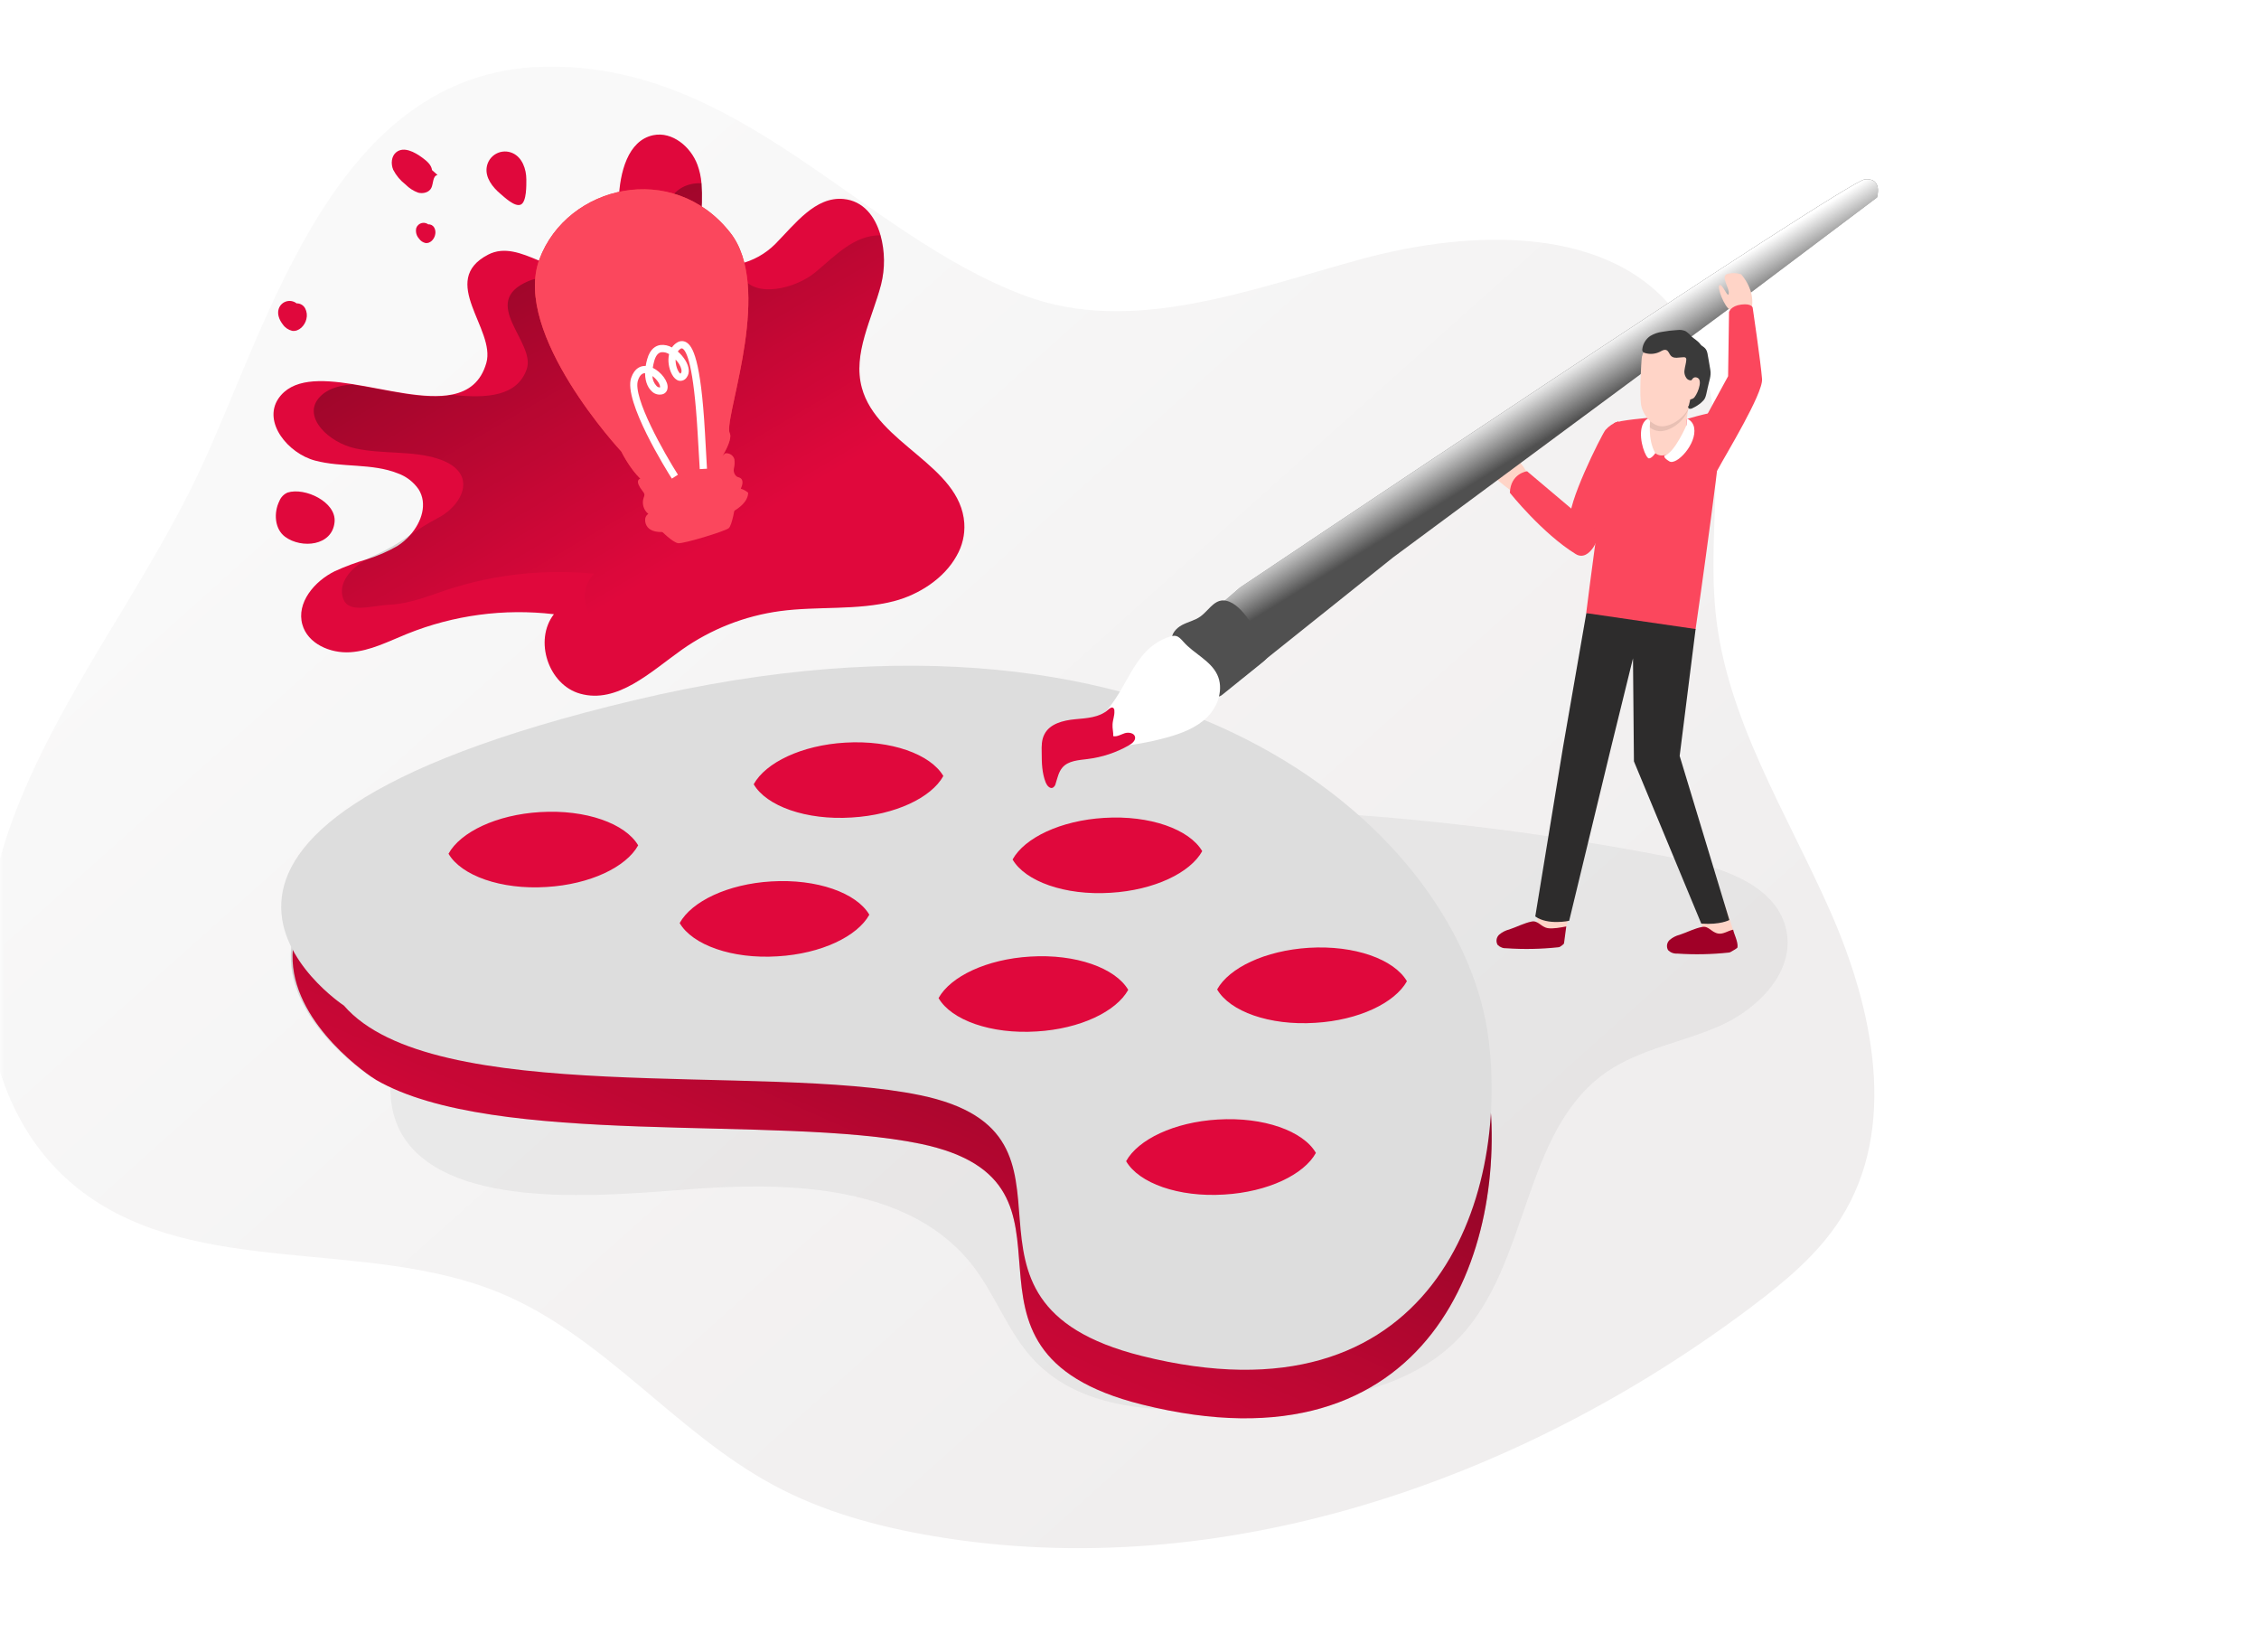 <svg width="305" height="223" viewBox="0 0 305 223" fill="none" xmlns="http://www.w3.org/2000/svg">
<mask id="mask0" mask-type="alpha" maskUnits="userSpaceOnUse" x="0" y="0" width="305" height="223">
<rect width="305" height="223" fill="#C4C4C4"/>
</mask>
<g mask="url(#mask0)">
<g filter="url(#filter0_dd)">
<path d="M29.147 65.15C21.492 81.61 9.681 96.138 3.511 113.178C-2.659 130.217 -1.451 152.02 13.228 162.984C28.754 174.581 51.502 169.099 69.491 176.536C83.499 182.328 93.109 195.319 106.438 202.49C113.061 206.065 120.438 208.08 127.891 209.351C166.733 215.982 207.136 202.001 238.414 178.466C242.983 175.03 247.472 171.315 250.519 166.516C258.294 154.276 254.941 138.21 249.093 124.973C243.245 111.735 235.077 99.026 233.627 84.669C232.26 71.106 236.73 55.87 228.697 44.746C219.726 32.323 200.768 32.899 185.791 36.98C170.813 41.059 154.898 47.309 140.382 41.918C118.201 33.662 101.778 10.274 75.216 11.017C47.212 11.804 38.46 45.12 29.147 65.15Z" fill="url(#paint0_linear)"/>
</g>
<path d="M130.194 70.617C130.296 72.174 129.928 73.726 129.137 75.071C127.484 78.058 124.104 80.275 120.683 81.161C115.693 82.436 110.429 81.812 105.324 82.496C100.563 83.14 96.027 84.919 92.099 87.684C87.852 90.688 83.359 95.066 78.321 93.643C74.042 92.452 72.056 86.437 74.785 82.917C68.059 82.125 61.242 83.038 54.961 85.571C52.45 86.584 49.987 87.875 47.29 88.05C44.592 88.225 41.545 86.906 40.822 84.307C39.996 81.379 42.447 78.463 45.192 77.117C46.607 76.47 48.068 75.927 49.562 75.492C50.977 75.056 52.339 74.463 53.622 73.724C54.273 73.321 54.859 72.823 55.362 72.246C56.952 70.462 57.746 67.983 56.507 66.037C55.822 65.056 54.851 64.312 53.726 63.907C50.214 62.501 46.197 63.152 42.542 62.179C38.887 61.206 35.467 57.014 37.568 53.836C39.428 51.083 43.269 51.17 47.56 51.85C52.216 52.573 57.38 54.011 61.067 53.256C63.256 52.807 64.925 51.587 65.664 48.993C66.955 44.44 59.125 37.897 65.91 34.373C70.28 32.113 75.075 38.116 79.688 36.173C82.949 34.794 83.414 30.444 83.545 26.904C83.676 23.365 84.737 18.959 88.213 18.248C90.768 17.727 93.275 19.813 94.172 22.264C94.459 23.054 94.64 23.878 94.709 24.715C94.844 26.485 94.79 28.265 94.546 30.023C94.415 31.314 94.3 32.677 94.864 33.825C95.793 35.708 97.808 36.102 99.881 35.621C101.683 35.189 103.332 34.271 104.649 32.967C107.342 30.242 110.084 26.487 113.913 26.865C116.539 27.123 118.164 29.185 118.887 31.767C119.483 33.942 119.508 36.234 118.959 38.422C117.743 43.062 115.101 47.73 116.365 52.358C118.414 59.93 129.654 62.815 130.194 70.617Z" fill="#E0083C"/>
<path opacity="0.8" d="M130.195 70.617C130.297 72.174 129.929 73.726 129.138 75.07C128.164 75.472 127.154 75.781 126.123 75.996C121.133 77.041 115.869 76.532 110.764 77.085C106.112 77.577 101.611 79.018 97.538 81.32C93.287 83.755 88.798 87.323 83.777 86.19C79.498 85.221 77.496 80.319 80.201 77.45C73.516 76.799 66.769 77.534 60.381 79.611C57.886 80.438 55.407 81.483 52.709 81.626C50.012 81.769 47.052 82.889 46.325 80.783C45.618 78.741 47.298 76.723 49.503 75.507C49.882 75.277 50.281 75.083 50.695 74.927C52.334 74.18 53.897 73.277 55.363 72.23C56.557 71.398 57.799 70.637 59.082 69.95C61.664 68.647 63.563 65.786 61.954 63.684C61.33 62.858 60.274 62.306 59.173 61.944C55.649 60.8 51.649 61.337 47.994 60.538C44.339 59.739 40.902 56.331 43.004 53.784C44.005 52.569 45.614 52.032 47.557 51.901C52.213 52.624 57.377 54.062 61.064 53.308C65.776 53.816 69.84 53.494 71.115 49.839C72.391 46.184 64.56 40.821 71.346 37.949C75.716 36.109 80.527 40.996 85.123 39.415C88.401 38.282 88.85 34.747 88.997 31.866C89.144 28.986 90.181 25.355 93.645 24.791C93.999 24.733 94.36 24.718 94.718 24.747C94.848 26.507 94.791 28.276 94.547 30.023C94.416 31.314 94.301 32.677 94.865 33.825C95.794 35.708 97.808 36.101 99.882 35.621C99.851 36.264 100.003 36.903 100.319 37.464C102.016 40.245 107.395 38.986 110.092 36.753C112.675 34.623 115.285 31.723 118.88 31.767C119.476 33.942 119.501 36.234 118.952 38.422C117.736 43.062 115.094 47.73 116.357 52.358C118.415 59.93 129.654 62.815 130.195 70.617Z" fill="url(#paint1_linear)"/>
<path d="M67.556 26.158C66.479 25.256 65.502 23.965 65.712 22.582C65.769 22.198 65.914 21.832 66.136 21.514C66.359 21.196 66.652 20.934 66.993 20.75C67.335 20.565 67.715 20.462 68.103 20.45C68.49 20.438 68.876 20.516 69.228 20.679C70.504 21.263 71.06 22.813 71.064 24.219C71.064 24.962 71.119 27.25 70.317 27.62C69.514 27.989 68.092 26.607 67.556 26.158Z" fill="#E0083C"/>
<path d="M38.822 66.497C38.323 66.713 37.928 67.117 37.726 67.622C36.931 69.211 37.066 71.42 38.501 72.472C40.717 74.097 44.857 73.716 45.171 70.486C45.445 67.765 41.146 65.746 38.822 66.497Z" fill="#E0083C"/>
<path d="M58.332 22.963C58.24 22.233 57.597 21.712 57.001 21.275C55.968 20.516 54.526 19.75 53.513 20.54C52.829 21.073 52.75 22.129 53.092 22.924C53.494 23.7 54.062 24.378 54.756 24.91C55.234 25.402 55.819 25.779 56.465 26.011C57.128 26.185 57.946 25.975 58.24 25.359C58.534 24.743 58.403 23.746 59.075 23.623" fill="#E0083C"/>
<path d="M40.206 41.099C40.021 40.906 39.789 40.764 39.532 40.688C39.276 40.612 39.004 40.604 38.744 40.665C38.484 40.726 38.244 40.854 38.048 41.036C37.852 41.218 37.707 41.448 37.627 41.703C37.397 42.418 37.718 43.201 38.179 43.793C38.481 44.232 38.936 44.542 39.455 44.663C40.36 44.794 41.167 43.948 41.366 43.074C41.491 42.59 41.433 42.076 41.203 41.632C41.09 41.417 40.917 41.239 40.706 41.119C40.495 40.999 40.253 40.943 40.011 40.956" fill="#E0083C"/>
<path d="M57.947 30.397C57.822 30.267 57.665 30.172 57.493 30.121C57.32 30.07 57.137 30.064 56.961 30.104C56.786 30.144 56.623 30.228 56.49 30.349C56.356 30.47 56.256 30.623 56.199 30.794C56.143 31.044 56.148 31.304 56.213 31.551C56.279 31.799 56.404 32.027 56.577 32.216C56.781 32.517 57.092 32.728 57.447 32.808C58.062 32.9 58.611 32.324 58.746 31.716C58.833 31.386 58.794 31.036 58.635 30.734C58.554 30.587 58.432 30.466 58.284 30.386C58.136 30.307 57.968 30.272 57.8 30.285" fill="#E0083C"/>
<path opacity="0.24" d="M95.178 160.402C108.229 159.58 123.298 160.529 131.331 170.855C134.453 174.871 136.122 179.937 139.622 183.631C146.467 190.87 157.829 190.723 167.769 190.051C178.218 189.348 189.687 188.192 196.957 180.652C206.599 170.652 205.475 152.655 216.889 144.738C221.477 141.559 227.254 140.717 232.343 138.425C237.432 136.133 242.275 131.194 241.21 125.712C240.042 119.669 232.867 117.19 226.848 115.983C183.431 107.329 138.793 106.727 95.158 114.207C83.86 116.149 72.164 118.863 63.376 126.224C56.249 132.184 47.946 147.34 56.042 155.428C64.341 163.732 84.932 161.05 95.178 160.402Z" fill="#C7C7C7"/>
<path d="M85.534 101.108C160.223 83.314 197.428 120.067 200.94 146.521C203.876 168.626 193.264 199.403 154.121 189.594C124.547 182.181 149.83 159.707 124.237 154.403C105.045 150.431 66.814 155.031 50.784 145.79C49.064 144.797 10.858 118.899 85.534 101.108Z" fill="#E0083C"/>
<path opacity="0.8" d="M85.534 101.108C160.223 83.314 197.428 120.067 200.94 146.521C203.876 168.626 193.264 199.403 154.12 189.594C124.547 182.181 149.83 159.707 124.237 154.403C104.77 150.363 65.67 155.166 50.085 145.369C48.663 144.475 10.857 118.899 85.534 101.108Z" fill="url(#paint2_linear)"/>
<path d="M46.436 135.751C46.436 135.751 10.856 112.343 85.532 94.553C160.209 76.763 197.426 113.515 200.938 139.966C203.874 162.071 193.263 192.852 154.119 183.039C124.545 175.626 149.828 153.152 124.235 147.848C102.981 143.442 58.378 149.564 46.436 135.751Z" fill="#DDDDDD"/>
<path d="M86.76 111.759C86.81 112.589 86.602 113.413 86.164 114.119C84.551 117.047 79.677 119.391 73.793 119.741C67.623 120.138 62.272 118.195 60.556 115.251C60.207 114.688 60.001 114.049 59.956 113.388C59.725 109.415 65.518 105.84 72.927 105.407C80.336 104.974 86.514 107.802 86.76 111.759Z" fill="url(#paint3_linear)"/>
<path d="M127.948 102.395C127.996 103.231 127.792 104.061 127.364 104.779C125.735 107.707 120.88 110.031 114.992 110.381C108.827 110.778 103.471 108.835 101.759 105.892C101.401 105.334 101.195 104.694 101.159 104.032C100.925 100.059 106.721 96.484 114.114 96.047C121.508 95.61 127.713 98.439 127.948 102.395Z" fill="url(#paint4_linear)"/>
<path d="M117.975 121.119C118.021 121.95 117.812 122.775 117.375 123.483C115.763 126.407 110.892 128.751 105.004 129.1C98.834 129.498 93.483 127.555 91.767 124.611C91.416 124.05 91.211 123.409 91.171 122.748C90.936 118.775 96.733 115.2 104.138 114.767C111.543 114.334 117.725 117.162 117.975 121.119Z" fill="url(#paint5_linear)"/>
<path d="M162.917 112.538C162.965 113.369 162.755 114.194 162.317 114.902C160.704 117.826 155.833 120.174 149.946 120.523C143.78 120.921 138.425 118.974 136.712 116.03C136.362 115.47 136.155 114.831 136.112 114.171C135.878 110.198 141.674 106.623 149.083 106.19C156.493 105.757 162.666 108.581 162.917 112.538Z" fill="url(#paint6_linear)"/>
<path d="M190.538 130.098C190.589 130.933 190.387 131.763 189.958 132.482C188.329 135.405 183.455 137.753 177.571 138.099C171.385 138.496 166.05 136.554 164.334 133.594C163.99 133.037 163.79 132.404 163.75 131.751C163.503 127.778 169.312 124.202 176.705 123.769C184.098 123.336 190.288 126.141 190.538 130.098Z" fill="url(#paint7_linear)"/>
<path d="M178.265 153.279C178.31 154.106 178.109 154.927 177.685 155.639C176.072 158.567 171.197 160.911 165.314 161.26C159.128 161.658 153.773 159.715 152.06 156.755C151.716 156.197 151.516 155.562 151.476 154.908C151.23 150.935 157.038 147.36 164.432 146.927C171.825 146.494 178.019 149.322 178.265 153.279Z" fill="url(#paint8_linear)"/>
<path d="M152.929 131.262C152.975 132.093 152.766 132.917 152.329 133.626C150.716 136.55 145.846 138.898 139.974 139.243C133.788 139.64 128.433 137.698 126.721 134.738C126.376 134.182 126.177 133.548 126.141 132.895C125.89 128.922 131.703 125.378 139.092 124.913C146.481 124.449 152.679 127.305 152.929 131.262Z" fill="url(#paint9_linear)"/>
<path d="M86.163 114.119C84.55 117.047 79.676 119.391 73.792 119.741C67.622 120.138 62.271 118.195 60.555 115.252C62.168 112.324 67.038 109.98 72.926 109.63C79.096 109.249 84.431 111.175 86.163 114.119Z" fill="#E0083C"/>
<path d="M127.366 104.759C125.738 107.687 120.883 110.011 114.995 110.361C108.829 110.758 103.474 108.816 101.762 105.872C103.375 102.948 108.229 100.6 114.117 100.254C120.303 99.885 125.638 101.815 127.366 104.759Z" fill="#E0083C"/>
<path d="M117.374 123.483C115.761 126.407 110.891 128.751 105.003 129.101C98.833 129.498 93.482 127.555 91.766 124.611C93.379 121.687 98.253 119.339 104.137 118.99C110.307 118.616 115.646 120.539 117.374 123.483Z" fill="#E0083C"/>
<path d="M162.319 114.902C160.707 117.826 155.836 120.174 149.948 120.523C143.782 120.921 138.427 118.974 136.715 116.03C138.328 113.106 143.198 110.762 149.086 110.413C155.256 110.027 160.591 111.958 162.319 114.902Z" fill="#E0083C"/>
<path d="M189.957 132.462C188.328 135.386 183.453 137.733 177.569 138.079C171.384 138.476 166.048 136.534 164.332 133.574C165.945 130.65 170.816 128.322 176.703 127.952C182.889 127.571 188.224 129.502 189.957 132.462Z" fill="#E0083C"/>
<path d="M177.667 155.639C176.055 158.567 171.18 160.911 165.296 161.26C159.111 161.658 153.755 159.715 152.043 156.755C153.656 153.827 158.527 151.483 164.414 151.134C170.6 150.752 175.955 152.679 177.667 155.639Z" fill="#E0083C"/>
<path d="M152.327 133.626C150.714 136.549 145.844 138.897 139.972 139.243C133.786 139.64 128.431 137.698 126.719 134.738C128.348 131.814 133.206 129.486 139.09 129.136C145.26 128.751 150.599 130.682 152.327 133.626Z" fill="#E0083C"/>
<path d="M204.505 66.605C204.505 66.605 202.248 64.992 201.851 64.424C201.454 63.855 202.86 62.139 202.447 61.766C202.034 61.392 200.504 60.61 200.655 59.863C200.806 59.116 203.349 60.832 204.505 61.69C205.661 62.548 206.709 64.833 206.709 64.833C206.709 64.833 206.412 67.034 204.505 66.605Z" fill="url(#paint10_linear)"/>
<path d="M188.099 75.241L236.436 39.458L253.428 26.654C253.428 26.654 254.246 24 251.795 24.203C249.344 24.405 167.409 79.325 167.409 79.325L161.422 84.49L167.683 91.566L188.099 75.241Z" fill="#505050"/>
<path d="M188.099 75.241L236.436 39.458L253.428 26.654C253.428 26.654 254.246 24 251.795 24.203C249.344 24.405 167.409 79.325 167.409 79.325L161.422 84.49L167.683 91.566L188.099 75.241Z" fill="url(#paint11_linear)"/>
<path d="M227.751 56.565C227.751 56.565 232.121 55.234 232.574 55.675C233.027 56.117 229.13 83.739 228.931 84.919C228.732 86.099 222.237 85.714 219.48 84.919C217.644 84.367 215.864 83.642 214.164 82.754C214.164 82.754 217.342 57.519 217.926 57.126C218.51 56.732 222.797 56.387 222.797 56.387L227.751 56.565Z" fill="#FB475D"/>
<path d="M218.519 56.867C217.836 57.105 217.226 57.516 216.747 58.059C216.16 58.854 211.432 68.301 212.024 70.267C212.616 72.234 214.654 73.676 215.246 73.283C215.838 72.889 216.946 69.282 217.141 68.496C217.335 67.709 217.721 65.115 217.721 65.115L218.519 56.867Z" fill="#FB475D"/>
<path d="M211.906 123.523C211.906 123.523 211.071 126.661 210.682 126.892C210.293 127.122 208.93 126.399 208.139 125.827C207.349 125.255 207.631 124.035 207.631 124.035L207.977 123.078L211.906 123.523Z" fill="url(#paint12_linear)"/>
<path d="M232.825 122.005C232.825 122.005 234.347 126.28 234.192 126.705C234.037 127.13 232.205 126.51 231.212 126.574C230.219 126.637 229.865 125.128 229.865 125.128L229.516 124.178L232.825 122.005Z" fill="url(#paint13_linear)"/>
<path d="M228.143 54.202C228.143 54.202 227.551 56.76 227.746 57.745C227.94 58.73 226.367 61.488 224.397 61.488C222.426 61.488 222.41 58.139 222.41 57.745C222.41 57.352 223.002 57.157 222.807 56.156C222.613 55.155 227.944 53.022 228.143 54.202Z" fill="url(#paint14_linear)"/>
<path d="M222.83 56.172C222.883 56.402 222.881 56.641 222.826 56.871C222.771 57.1 222.663 57.314 222.512 57.495C222.944 57.928 223.522 58.184 224.133 58.214C225.324 58.214 227.084 57.229 227.875 55.457L227.915 55.358C228.026 54.71 228.145 54.202 228.145 54.202C227.946 53.022 222.631 55.187 222.83 56.172Z" fill="url(#paint15_linear)"/>
<path d="M227.711 57.38C227.711 57.38 226.122 61.094 224.771 61.488C224.771 61.488 224.402 61.686 225.387 62.282C226.372 62.878 229.129 59.898 228.736 57.753C228.693 57.477 228.581 57.217 228.409 56.997C228.237 56.778 228.012 56.605 227.755 56.498L227.711 57.38Z" fill="white"/>
<path d="M222.83 56.565C222.83 56.565 222.393 59.298 223.497 61.182C223.497 61.182 223.024 61.881 222.631 61.881C222.238 61.881 221.252 59.517 221.646 57.745C221.876 56.712 222.631 56.283 222.83 56.565Z" fill="white"/>
<path d="M228.933 84.919L226.78 102.05L233.49 124.198C233.49 124.198 232.258 124.881 229.7 124.683L220.606 102.781L220.479 88.876L217.523 100.886L211.862 124.305C211.862 124.305 208.982 124.937 207.285 123.717L211.028 100.886L214.178 82.77L228.933 84.919Z" fill="#2D2C2C"/>
<path d="M221.645 48.493C221.645 48.493 221.248 53.61 221.645 54.988C222.043 56.367 223.234 57.551 224.402 57.551C225.57 57.551 227.358 56.566 228.145 54.794C228.931 53.022 229.337 48.688 229.13 48.096C228.923 47.504 227.744 45.644 224.601 45.93C222.432 46.129 221.645 47.702 221.645 48.493Z" fill="url(#paint16_linear)"/>
<path d="M228.891 51.015C228.832 51.106 228.753 51.182 228.661 51.239C228.568 51.295 228.464 51.33 228.356 51.341C228.249 51.352 228.14 51.339 228.038 51.303C227.936 51.266 227.843 51.207 227.767 51.131C227.623 50.963 227.519 50.764 227.463 50.55C227.407 50.336 227.401 50.112 227.445 49.895C227.501 49.454 227.648 49.029 227.675 48.588C227.684 48.538 227.683 48.487 227.671 48.438C227.659 48.389 227.638 48.343 227.608 48.302C227.568 48.269 227.523 48.245 227.473 48.232C227.424 48.218 227.372 48.215 227.322 48.222C226.726 48.222 226.027 48.473 225.614 48.048C225.363 47.797 225.292 47.356 224.958 47.253C224.684 47.154 224.394 47.34 224.136 47.476C223.515 47.791 222.798 47.859 222.129 47.666C222.058 47.654 221.991 47.627 221.93 47.589C221.869 47.55 221.817 47.499 221.776 47.44C221.732 47.337 221.72 47.224 221.74 47.114C221.782 46.761 221.901 46.42 222.086 46.117C222.272 45.813 222.521 45.553 222.817 45.354C223.32 45.054 223.88 44.862 224.462 44.79C225.13 44.67 225.805 44.592 226.484 44.556C226.846 44.507 227.214 44.554 227.552 44.691C227.868 44.895 228.152 45.146 228.395 45.434C228.792 45.791 229.273 46.045 229.586 46.482C229.825 46.836 230.345 46.828 230.528 47.674C230.683 48.433 230.786 49.2 230.925 49.963C231.064 50.725 230.739 51.512 230.58 52.271C230.25 53.824 230.25 53.824 229.686 54.356C229.347 54.648 228.968 54.89 228.561 55.075C228.419 55.172 228.245 55.207 228.077 55.175C227.918 55.119 227.854 54.849 228.013 54.778" fill="#3A3A3A"/>
<path d="M228.226 51.81C228.226 51.81 228.425 50.618 229.211 51.015C229.998 51.413 229.016 53.574 228.619 53.773C228.442 53.88 228.239 53.938 228.031 53.939" fill="url(#paint17_linear)"/>
<path d="M215.738 71.69L206.184 63.621C206.184 63.621 203.959 63.879 203.855 66.525C203.855 66.525 208.245 72.028 212.743 74.796C214.685 75.992 216.211 72.135 215.738 71.69Z" fill="#FB475D"/>
<path d="M215.243 73.271L216.995 61.881L214.738 74.189L215.243 73.271Z" fill="url(#paint18_linear)"/>
<path d="M203.771 125.477C203.274 125.601 202.811 125.838 202.42 126.169C202.23 126.34 202.104 126.572 202.064 126.825C202.025 127.078 202.073 127.337 202.202 127.559C202.362 127.718 202.555 127.841 202.766 127.92C202.978 127.999 203.204 128.031 203.429 128.016C205.745 128.174 208.07 128.128 210.378 127.881C210.469 127.876 210.557 127.851 210.636 127.805C210.751 127.722 211.149 127.48 211.168 127.337L211.47 125.068C210.763 125.199 209.671 125.418 208.96 125.295C208.042 125.132 207.68 124.23 206.794 124.405C205.785 124.607 204.752 125.152 203.771 125.477Z" fill="#A00027"/>
<path d="M226.787 126.193C226.29 126.316 225.828 126.553 225.437 126.884C225.246 127.054 225.12 127.285 225.08 127.538C225.04 127.791 225.089 128.05 225.218 128.27C225.378 128.43 225.57 128.554 225.782 128.633C225.994 128.713 226.22 128.746 226.446 128.731C228.761 128.889 231.086 128.844 233.394 128.596C233.485 128.592 233.573 128.566 233.652 128.521C233.768 128.437 234.574 128.032 234.59 127.889C234.693 127.134 234.081 126.026 234.006 125.505C233.299 125.64 232.687 126.149 231.976 126.026C231.058 125.863 230.697 124.957 229.811 125.136C228.802 125.323 227.769 125.867 226.787 126.193Z" fill="#A00027"/>
<path d="M236.415 42.116C236.649 41.246 236.649 40.329 236.415 39.459C236.152 38.561 235.695 37.732 235.076 37.031C234.457 36.826 233.79 36.816 233.165 37.003C232.303 37.341 233.519 38.886 233.407 39.621C233.296 40.356 232.589 38.306 232.172 38.485C231.755 38.664 232.819 41.489 233.614 41.842" fill="url(#paint19_linear)"/>
<path d="M228.068 65.878C228.068 65.878 231.02 65.107 231.981 63.291C232.943 61.476 238.056 53.117 237.905 51.17C237.73 48.922 236.641 41.536 236.641 41.536C236.641 41.536 236.522 40.932 235.096 41.115C233.67 41.298 233.447 42.116 233.447 42.116L233.32 50.789L228.974 58.766C228.974 58.766 227.198 64.253 228.068 65.878Z" fill="#FB475D"/>
<path d="M165.084 81.054C163.821 81.109 163.098 82.492 162.073 83.227C161.334 83.755 160.408 83.946 159.602 84.371C158.795 84.796 158.056 85.622 158.239 86.512C158.361 86.939 158.584 87.331 158.891 87.653L163.567 93.381C163.849 93.731 164.242 94.116 164.675 93.997C164.822 93.943 164.957 93.861 165.072 93.755L170.396 89.46C170.92 89.039 171.5 88.495 171.425 87.827C171.338 87.422 171.129 87.053 170.825 86.771C169.403 85.158 167.575 81.054 165.084 81.054Z" fill="#505050"/>
<path d="M165.084 81.054C163.821 81.109 163.098 82.492 162.073 83.227C161.334 83.755 160.408 83.946 159.602 84.371C158.795 84.796 158.056 85.622 158.239 86.512C158.361 86.939 158.584 87.331 158.891 87.653L163.567 93.381C163.849 93.731 164.242 94.116 164.675 93.997C164.822 93.943 164.957 93.861 165.072 93.755L170.396 89.46C170.92 89.039 171.5 88.495 171.425 87.827C171.338 87.422 171.129 87.053 170.825 86.771C169.403 85.158 167.575 81.054 165.084 81.054Z" fill="url(#paint20_linear)"/>
<path d="M154.332 88.399C153.12 89.834 152.282 91.542 151.329 93.167C150.375 94.792 149.243 96.377 147.753 97.537C146.263 98.697 144.301 99.372 142.438 99.031L143.371 100.731C148.102 101.226 152.883 100.836 157.471 99.579C159.489 99.027 161.535 98.26 163.009 96.798C164.483 95.336 165.245 92.944 164.339 91.061C163.434 89.178 161.213 88.244 159.83 86.691C158.988 85.742 158.742 85.614 157.447 86.119C156.235 86.608 155.164 87.392 154.332 88.399Z" fill="white"/>
<path d="M150.458 95.972C150.463 95.899 150.454 95.826 150.429 95.758C150.404 95.689 150.365 95.627 150.315 95.574C150.1 95.407 149.814 95.63 149.616 95.809C148.424 96.885 146.7 96.949 145.119 97.1C143.537 97.251 141.742 97.7 141.019 99.114C140.621 99.861 140.621 100.739 140.645 101.577C140.645 102.956 140.677 104.358 141.193 105.649C141.356 106.047 141.738 106.511 142.143 106.341C142.247 106.276 142.336 106.191 142.405 106.089C142.473 105.988 142.519 105.873 142.54 105.753C142.779 105.002 142.937 104.187 143.458 103.595C144.252 102.694 145.611 102.622 146.811 102.471C148.795 102.232 150.71 101.597 152.444 100.604C152.881 100.35 153.37 99.936 153.239 99.444C153.108 98.951 152.373 98.816 151.852 98.983C151.332 99.15 150.835 99.487 150.307 99.38C150.331 98.844 150.172 98.311 150.212 97.791C150.239 97.163 150.502 96.607 150.458 95.972Z" fill="#E0083C"/>
<path d="M143.102 107.413C142.47 107.691 142.307 108.494 142.236 109.177C142.116 110.261 142.109 111.354 142.216 112.439C142.217 112.675 142.267 112.909 142.362 113.125C142.457 113.342 142.595 113.537 142.768 113.698C142.937 113.807 143.132 113.87 143.333 113.879C143.534 113.889 143.733 113.846 143.912 113.754C144.271 113.563 144.561 113.266 144.743 112.903C145.426 111.664 144.882 110.699 144.707 109.443C144.6 108.704 144.25 106.908 143.102 107.413Z" fill="url(#paint21_linear)"/>
<path d="M140.898 107.64C140.726 107.683 140.566 107.767 140.432 107.882C140.298 107.998 140.192 108.144 140.123 108.307C140.056 108.414 140.012 108.534 139.992 108.659C139.972 108.784 139.978 108.911 140.008 109.034C140.071 109.192 140.191 109.32 140.344 109.393C140.497 109.467 140.672 109.48 140.834 109.431C140.991 109.372 141.127 109.269 141.228 109.136C141.33 109.003 141.391 108.843 141.406 108.677C141.433 108.339 141.331 108.004 141.12 107.739" fill="url(#paint22_linear)"/>
<path d="M89.184 71.582C89.184 71.582 90.816 73.239 91.567 73.331C92.318 73.422 97.924 71.71 98.392 71.3C98.861 70.891 99.247 68.365 99.247 68.365L89.184 71.582Z" fill="#FB475D"/>
<path d="M89.184 71.582C89.184 71.582 90.816 73.239 91.567 73.331C92.318 73.422 97.924 71.71 98.392 71.3C98.861 70.891 99.247 68.365 99.247 68.365L89.184 71.582Z" fill="url(#paint23_linear)"/>
<path d="M98.449 58.151C98.452 58.272 98.48 58.391 98.533 58.5C99.427 60.169 91.811 72.008 85.347 63.331C84.794 62.578 84.304 61.781 83.881 60.947C83.881 60.947 69.078 45.056 72.833 34.993C76.567 24.986 90.885 21.605 98.596 31.418C104.309 38.664 98.195 55.099 98.449 58.151Z" fill="#F33541"/>
<path d="M98.449 58.151C98.452 58.272 98.48 58.391 98.533 58.5C99.427 60.169 91.811 72.008 85.347 63.331C84.794 62.578 84.304 61.781 83.881 60.947C83.881 60.947 69.078 45.056 72.833 34.993C76.567 24.986 90.885 21.605 98.596 31.418C104.309 38.664 98.195 55.099 98.449 58.151Z" fill="#FB475D"/>
<path d="M98.529 58.5C99.423 60.169 91.808 72.007 85.344 63.331C86.949 61.475 88.98 60.035 91.263 59.136C93.547 58.236 96.014 57.904 98.454 58.166C98.456 58.282 98.482 58.395 98.529 58.5Z" fill="url(#paint24_linear)"/>
<path d="M86.781 66.331C86.894 66.446 86.972 66.59 87.007 66.748C87.008 66.901 86.973 67.052 86.904 67.189C86.772 67.574 86.762 67.991 86.875 68.383C86.988 68.774 87.219 69.122 87.536 69.378C86.86 69.775 87.027 70.911 87.659 71.384C88.29 71.857 89.149 71.861 89.935 71.781C93.048 71.548 96.075 70.65 98.811 69.147C99.855 68.567 100.964 67.721 101.019 66.525C100.733 66.269 100.392 66.082 100.022 65.977C100.241 65.5 100.419 64.825 99.971 64.539C99.824 64.447 99.641 64.428 99.49 64.34C99.324 64.213 99.198 64.041 99.128 63.845C99.057 63.648 99.045 63.435 99.093 63.232C99.189 62.825 99.21 62.403 99.156 61.988C99.077 61.731 98.909 61.511 98.683 61.365C98.457 61.22 98.187 61.159 97.921 61.194C95.581 63.077 92.943 65.063 89.947 64.888C88.565 64.797 84.584 63.502 86.781 66.331Z" fill="#FB475D"/>
<path d="M86.781 66.331C86.894 66.446 86.972 66.59 87.007 66.748C87.008 66.901 86.973 67.052 86.904 67.189C86.772 67.574 86.762 67.991 86.875 68.383C86.988 68.774 87.219 69.122 87.536 69.378C86.86 69.775 87.027 70.911 87.659 71.384C88.29 71.857 89.149 71.861 89.935 71.781C93.048 71.548 96.075 70.65 98.811 69.147C99.855 68.567 100.964 67.721 101.019 66.525C100.733 66.269 100.392 66.082 100.022 65.977C100.241 65.5 100.419 64.825 99.971 64.539C99.824 64.447 99.641 64.428 99.49 64.34C99.324 64.213 99.198 64.041 99.128 63.845C99.057 63.648 99.045 63.435 99.093 63.232C99.189 62.825 99.21 62.403 99.156 61.988C99.077 61.731 98.909 61.511 98.683 61.365C98.457 61.22 98.187 61.159 97.921 61.194C95.581 63.077 92.943 65.063 89.947 64.888C88.565 64.797 84.584 63.502 86.781 66.331Z" fill="url(#paint25_linear)"/>
<path d="M95.454 63.275L94.477 63.331L94.191 58.444C93.654 49.216 92.681 47.349 92.149 47.054C92.109 47.035 92.061 47.007 91.93 47.054C91.763 47.153 91.62 47.289 91.513 47.452C91.912 47.794 92.257 48.196 92.534 48.644C93.066 49.522 93.142 50.344 92.745 50.9C92.638 51.085 92.476 51.233 92.282 51.322C92.087 51.411 91.87 51.437 91.66 51.397C90.897 51.206 90.416 50.11 90.289 49.168C90.222 48.715 90.238 48.253 90.337 47.805C90.035 47.611 89.678 47.52 89.32 47.547C88.863 47.599 88.525 48.02 88.323 48.767C88.241 49.059 88.179 49.356 88.136 49.657C89.28 50.205 90.293 51.548 90.123 52.438C90.102 52.628 90.022 52.806 89.894 52.949C89.767 53.091 89.598 53.19 89.411 53.232C89.151 53.293 88.879 53.284 88.624 53.205C88.368 53.126 88.138 52.98 87.957 52.783C87.651 52.493 87.099 51.766 87.095 50.376C86.773 50.376 86.404 50.566 86.142 51.333C85.347 53.598 89.769 61.309 91.533 64.086L90.707 64.61C90.031 63.55 84.144 54.134 85.216 51.015C85.693 49.625 86.559 49.375 87.179 49.403C87.228 49.098 87.294 48.797 87.377 48.501C87.775 47.059 88.569 46.653 89.181 46.574C89.715 46.521 90.253 46.636 90.719 46.904C90.912 46.621 91.167 46.386 91.465 46.216C91.641 46.11 91.841 46.052 92.046 46.048C92.251 46.044 92.454 46.093 92.633 46.193C93.519 46.677 94.62 48.501 95.18 58.385L95.454 63.275ZM88.085 50.765C88.101 51.255 88.293 51.723 88.625 52.084C88.684 52.156 88.759 52.213 88.843 52.251C88.928 52.289 89.021 52.306 89.113 52.303C89.193 51.973 88.724 51.226 88.085 50.765ZM91.219 48.536C91.212 48.701 91.22 48.866 91.243 49.029C91.354 49.867 91.724 50.388 91.871 50.443C91.871 50.443 91.902 50.408 91.95 50.344C92.101 50.133 92.002 49.673 91.696 49.152C91.557 48.932 91.397 48.726 91.219 48.536Z" fill="white"/>
</g>
<defs>
<filter id="filter0_dd" x="-20" y="-9" width="286.066" height="231" filterUnits="userSpaceOnUse" color-interpolation-filters="sRGB">
<feFlood flood-opacity="0" result="BackgroundImageFix"/>
<feColorMatrix in="SourceAlpha" type="matrix" values="0 0 0 0 0 0 0 0 0 0 0 0 0 0 0 0 0 0 127 0"/>
<feOffset dx="3" dy="3"/>
<feGaussianBlur stdDeviation="4"/>
<feColorMatrix type="matrix" values="0 0 0 0 0.367 0 0 0 0 0.367 0 0 0 0 0.367 0 0 0 0.4 0"/>
<feBlend mode="normal" in2="BackgroundImageFix" result="effect1_dropShadow"/>
<feColorMatrix in="SourceAlpha" type="matrix" values="0 0 0 0 0 0 0 0 0 0 0 0 0 0 0 0 0 0 127 0"/>
<feOffset dx="-5" dy="-5"/>
<feGaussianBlur stdDeviation="7.5"/>
<feColorMatrix type="matrix" values="0 0 0 0 1 0 0 0 0 1 0 0 0 0 1 0 0 0 1 0"/>
<feBlend mode="normal" in2="effect1_dropShadow" result="effect2_dropShadow"/>
<feBlend mode="normal" in="SourceGraphic" in2="effect2_dropShadow" result="shape"/>
</filter>
<linearGradient id="paint0_linear" x1="100.038" y1="8" x2="224.845" y2="147.478" gradientUnits="userSpaceOnUse">
<stop stop-color="#F9F9F9"/>
<stop offset="1" stop-color="#F0EEEE"/>
</linearGradient>
<linearGradient id="paint1_linear" x1="93.514" y1="74.888" x2="31.86" y2="-30.049" gradientUnits="userSpaceOnUse">
<stop stop-color="#010101" stop-opacity="0"/>
<stop offset="0.54" stop-color="#010101" stop-opacity="0.54"/>
<stop offset="0.95" stop-color="#010101"/>
</linearGradient>
<linearGradient id="paint2_linear" x1="101.652" y1="187.397" x2="170.004" y2="33.845" gradientUnits="userSpaceOnUse">
<stop stop-color="#010101" stop-opacity="0"/>
<stop offset="0.95" stop-color="#010101"/>
</linearGradient>
<linearGradient id="paint3_linear" x1="5083.8" y1="1920.53" x2="5175.38" y2="8385.32" gradientUnits="userSpaceOnUse">
<stop stop-color="#010101" stop-opacity="0"/>
<stop offset="0.95" stop-color="#010101"/>
</linearGradient>
<linearGradient id="paint4_linear" x1="7916.14" y1="1871.59" x2="8007.7" y2="8336.71" gradientUnits="userSpaceOnUse">
<stop stop-color="#010101" stop-opacity="0"/>
<stop offset="0.95" stop-color="#010101"/>
</linearGradient>
<linearGradient id="paint5_linear" x1="7203.69" y1="1900.32" x2="7295.26" y2="8365.11" gradientUnits="userSpaceOnUse">
<stop stop-color="#010101" stop-opacity="0"/>
<stop offset="0.95" stop-color="#010101"/>
</linearGradient>
<linearGradient id="paint6_linear" x1="10296.1" y1="1848.59" x2="10387.6" y2="8313.36" gradientUnits="userSpaceOnUse">
<stop stop-color="#010101" stop-opacity="0"/>
<stop offset="0.95" stop-color="#010101"/>
</linearGradient>
<linearGradient id="paint7_linear" x1="12149.9" y1="1839.77" x2="12241.4" y2="8302.91" gradientUnits="userSpaceOnUse">
<stop stop-color="#010101" stop-opacity="0"/>
<stop offset="0.95" stop-color="#010101"/>
</linearGradient>
<linearGradient id="paint8_linear" x1="11267.2" y1="1875.62" x2="11358.9" y2="8340.4" gradientUnits="userSpaceOnUse">
<stop stop-color="#010101" stop-opacity="0"/>
<stop offset="0.95" stop-color="#010101"/>
</linearGradient>
<linearGradient id="paint9_linear" x1="9573.74" y1="1877.49" x2="9665.31" y2="8343.1" gradientUnits="userSpaceOnUse">
<stop stop-color="#010101" stop-opacity="0"/>
<stop offset="0.95" stop-color="#010101"/>
</linearGradient>
<linearGradient id="paint10_linear" x1="2356.8" y1="2706.59" x2="2467.67" y2="2706.59" gradientUnits="userSpaceOnUse">
<stop stop-color="#FFD4C7"/>
<stop offset="0.42" stop-color="#EAD4D0"/>
<stop offset="1" stop-color="#FAD0BE"/>
</linearGradient>
<linearGradient id="paint11_linear" x1="209.814" y1="58.591" x2="205.869" y2="52.195" gradientUnits="userSpaceOnUse">
<stop stop-color="white" stop-opacity="0"/>
<stop offset="0.95" stop-color="white"/>
</linearGradient>
<linearGradient id="paint12_linear" x1="1744.68" y1="1585.81" x2="1823.71" y2="1585.81" gradientUnits="userSpaceOnUse">
<stop stop-color="#FFD4C7"/>
<stop offset="0.42" stop-color="#EAD4D0"/>
<stop offset="1" stop-color="#FAD0BE"/>
</linearGradient>
<linearGradient id="paint13_linear" x1="1895.81" y1="1960.88" x2="1981.49" y2="1960.88" gradientUnits="userSpaceOnUse">
<stop stop-color="#FFD4C7"/>
<stop offset="0.42" stop-color="#EAD4D0"/>
<stop offset="1" stop-color="#FAD0BE"/>
</linearGradient>
<linearGradient id="paint14_linear" x1="2260.45" y1="2947.73" x2="2365.25" y2="2947.73" gradientUnits="userSpaceOnUse">
<stop stop-color="#FFD4C7"/>
<stop offset="0.42" stop-color="#EAD4D0"/>
<stop offset="1" stop-color="#FAD0BE"/>
</linearGradient>
<linearGradient id="paint15_linear" x1="2225.25" y1="1705.26" x2="2328.23" y2="1705.26" gradientUnits="userSpaceOnUse">
<stop stop-color="#E8C0B4"/>
<stop offset="0.42" stop-color="#EAD4D0"/>
<stop offset="1" stop-color="#FAD0BE"/>
</linearGradient>
<linearGradient id="paint16_linear" x1="2964.16" y1="4463.16" x2="3105.18" y2="4463.16" gradientUnits="userSpaceOnUse">
<stop stop-color="#FFD4C7"/>
<stop offset="0.42" stop-color="#EAD4D0"/>
<stop offset="1" stop-color="#FAD0BE"/>
</linearGradient>
<linearGradient id="paint17_linear" x1="753.022" y1="1190.33" x2="780.017" y2="1190.33" gradientUnits="userSpaceOnUse">
<stop stop-color="#FFD4C7"/>
<stop offset="0.42" stop-color="#EAD4D0"/>
<stop offset="1" stop-color="#FAD0BE"/>
</linearGradient>
<linearGradient id="paint18_linear" x1="1432.35" y1="1822.62" x2="1520.76" y2="1824.75" gradientUnits="userSpaceOnUse">
<stop stop-color="#010101" stop-opacity="0"/>
<stop offset="0.95" stop-color="#010101"/>
</linearGradient>
<linearGradient id="paint19_linear" x1="1836.26" y1="2026.11" x2="1918.75" y2="2026.11" gradientUnits="userSpaceOnUse">
<stop stop-color="#FFD4C7"/>
<stop offset="0.42" stop-color="#EAD4D0"/>
<stop offset="1" stop-color="#FAD0BE"/>
</linearGradient>
<linearGradient id="paint20_linear" x1="5702.33" y1="2626.04" x2="6167.13" y2="3184.71" gradientUnits="userSpaceOnUse">
<stop stop-color="#010101" stop-opacity="0"/>
<stop offset="0.95" stop-color="#010101"/>
</linearGradient>
<linearGradient id="paint21_linear" x1="1211.49" y1="1797.58" x2="1233.2" y2="1797.58" gradientUnits="userSpaceOnUse">
<stop stop-color="#010101" stop-opacity="0"/>
<stop offset="0.95" stop-color="#010101"/>
</linearGradient>
<linearGradient id="paint22_linear" x1="652.799" y1="567.597" x2="657.975" y2="567.597" gradientUnits="userSpaceOnUse">
<stop stop-color="#010101" stop-opacity="0"/>
<stop offset="0.95" stop-color="#010101"/>
</linearGradient>
<linearGradient id="paint23_linear" x1="3352.86" y1="97.424" x2="3608.51" y2="18.433" gradientUnits="userSpaceOnUse">
<stop stop-color="#010101" stop-opacity="0"/>
<stop offset="0.95" stop-color="#010101"/>
</linearGradient>
<linearGradient id="paint24_linear" x1="4597.41" y1="148.729" x2="4797.71" y2="581.449" gradientUnits="userSpaceOnUse">
<stop stop-color="#010101" stop-opacity="0"/>
<stop offset="0.95" stop-color="#010101"/>
</linearGradient>
<linearGradient id="paint25_linear" x1="5216.39" y1="663.652" x2="5391.26" y2="-56.314" gradientUnits="userSpaceOnUse">
<stop stop-color="#010101" stop-opacity="0"/>
<stop offset="0.95" stop-color="#010101"/>
</linearGradient>
</defs>
</svg>

